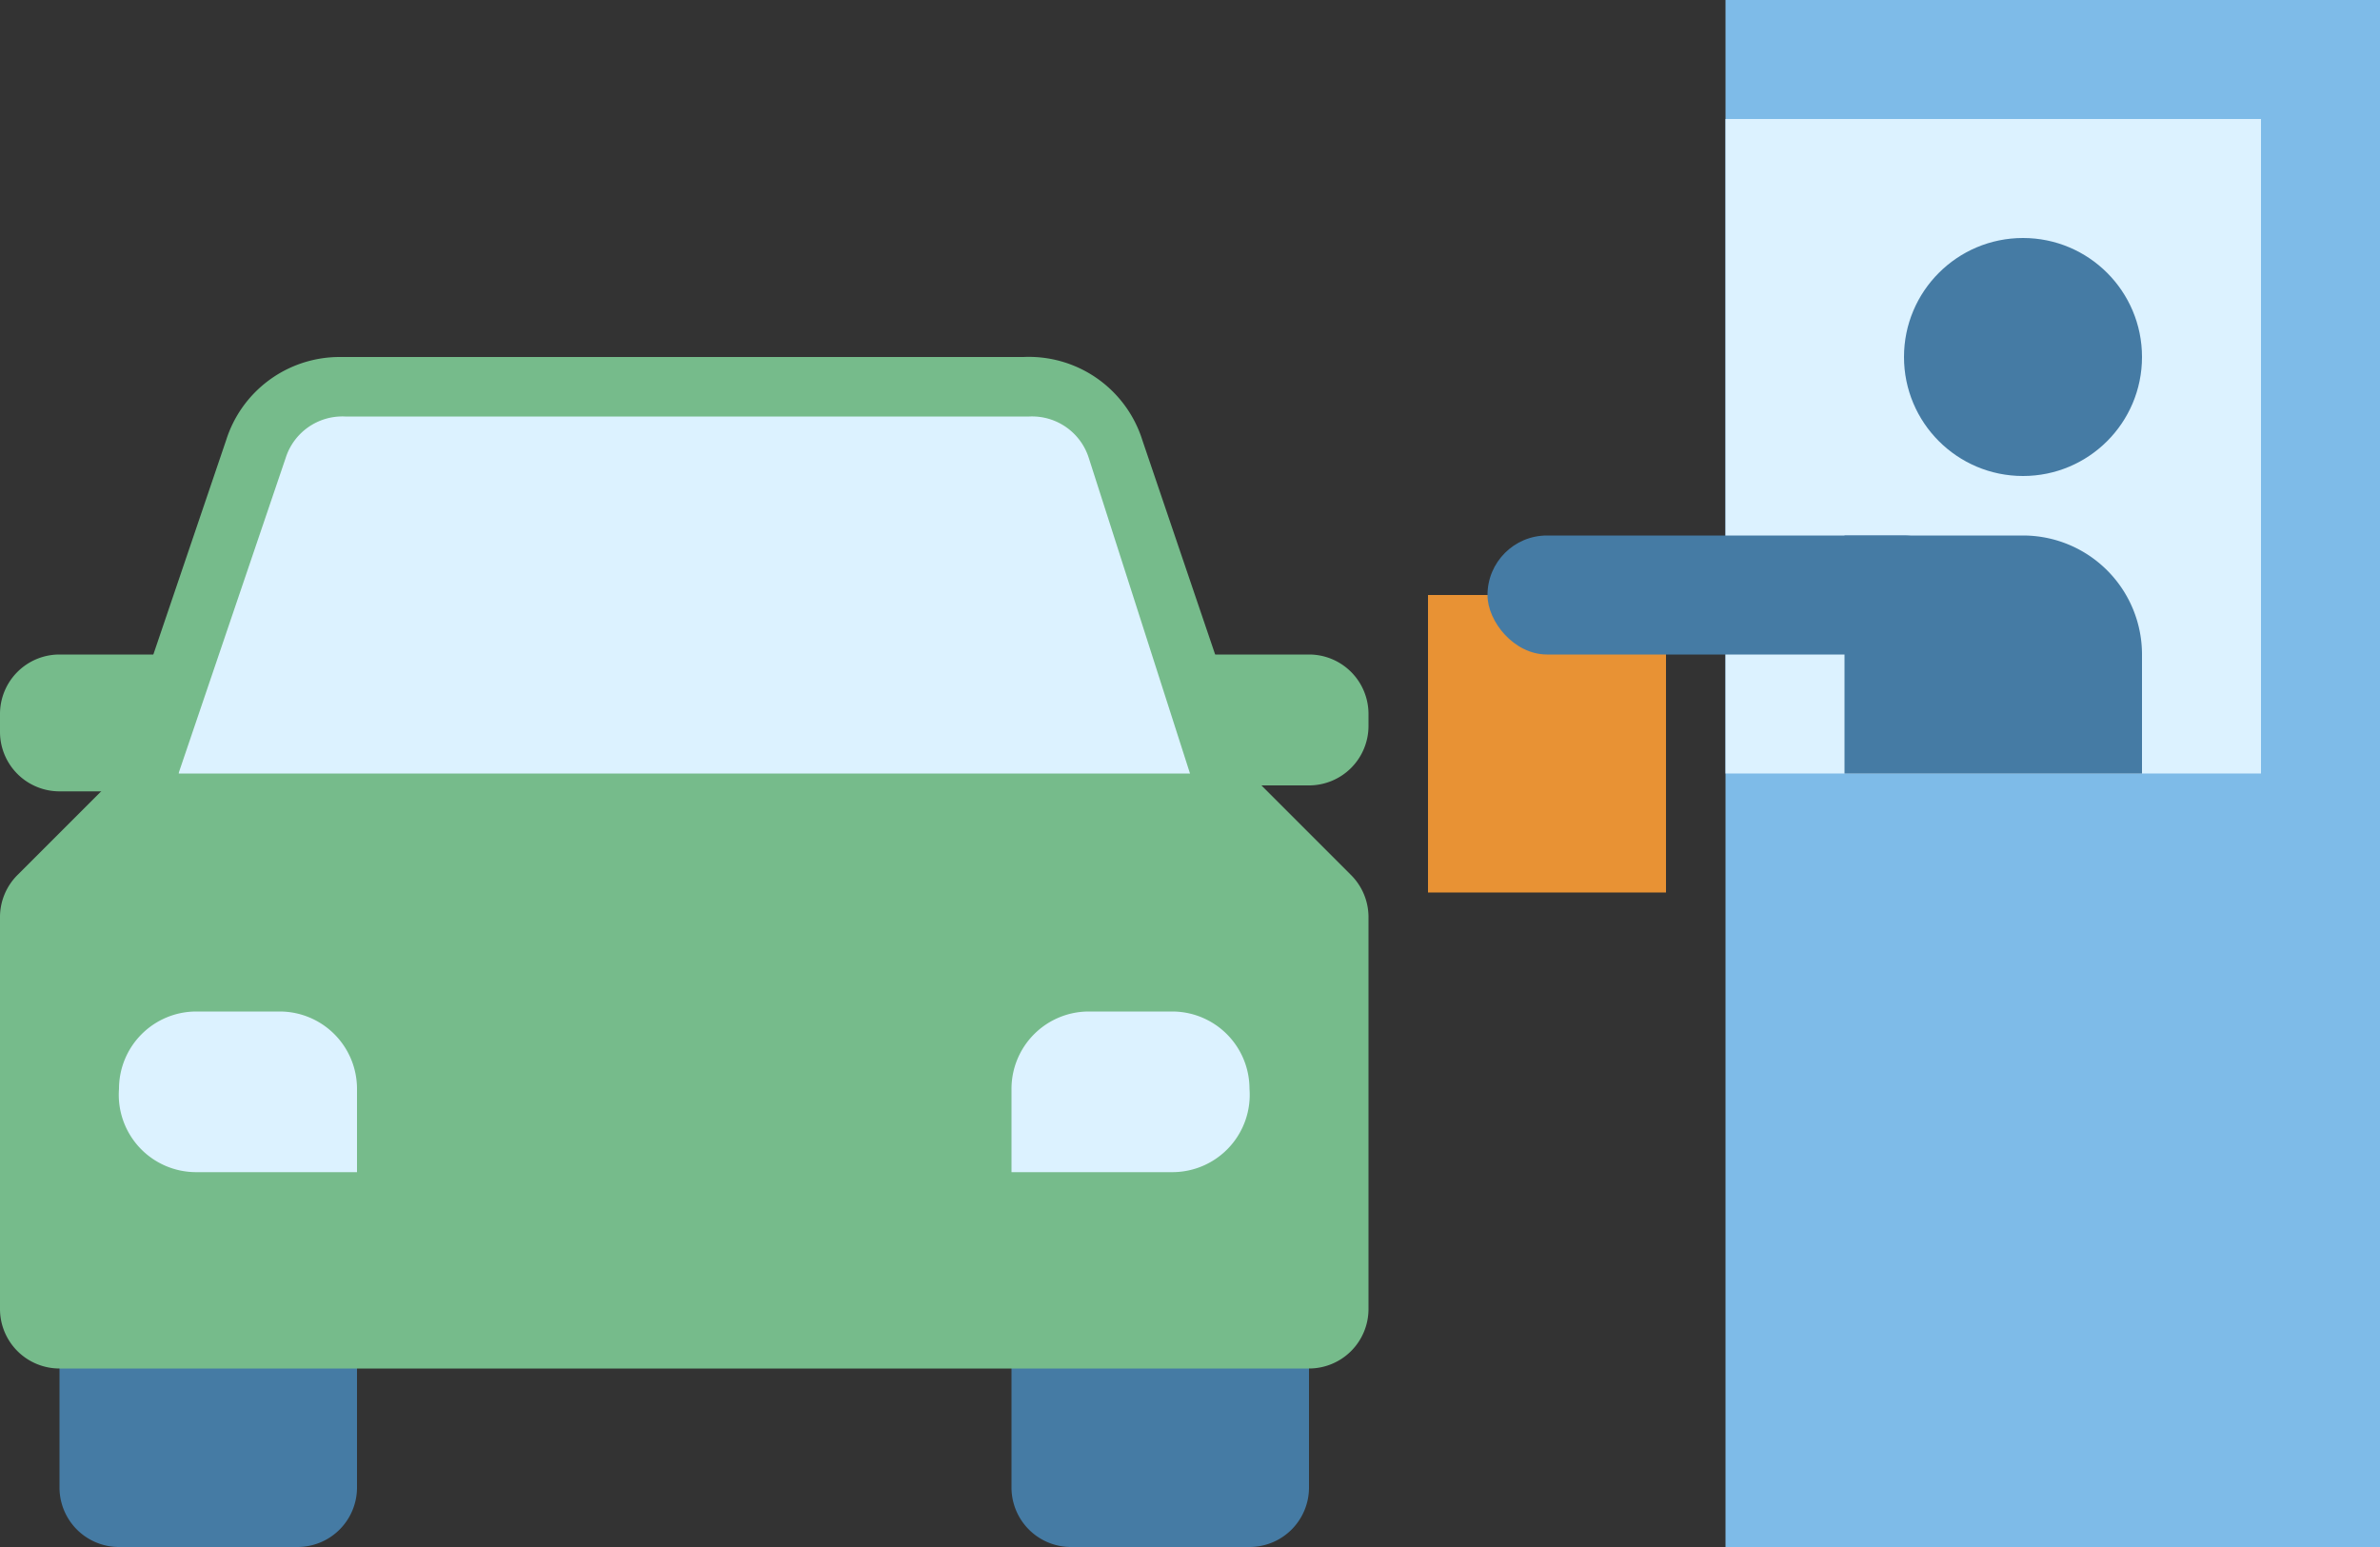 <svg xmlns="http://www.w3.org/2000/svg" width='40' viewBox="0 0 40 26"><rect x="0" y="0" width="40" height="26" fill="#333333" stroke="none"/><path d="M1 22h5v3a1 1 0 01-1 1H2a1 1 0 01-1-1v-3zm16 0h5v3a1 1 0 01-1 1h-3a1 1 0 01-1-1v-3z" fill="#457ba4"></path><path d="M21 13H2L.3 14.7a1 1 0 00-.3.7V22a1 1 0 001 1h21a1 1 0 001-1v-6.6a1 1 0 00-.3-.7z" fill="#76bb8b"></path><path d="M2.3 13.5l2-6a1.5 1.5 0 011.4-1h11.6a1.5 1.5 0 011.4 1l2 6z" fill="#dcf2ff"></path><path d="M17.3 7a1 1 0 011 .7L20 13H3l1.8-5.3a1 1 0 011-.7h11.5m0-1H5.7a2 2 0 00-1.9 1.4L2 12.7 1.6 14h19.8l-.4-1.3-1.8-5.3a2 2 0 00-2-1.4z" fill="#76bb8b"></path><path d="M1 11h2v2.3H1a1 1 0 01-1-1V12a1 1 0 011-1zm21 2.2h-2V11h2a1 1 0 011 1v.2a1 1 0 01-1 1z" fill="#76bb8b"></path><path d="M3.3 17h1.4A1.3 1.3 0 016 18.3v1.4H3.3A1.3 1.3 0 012 18.3 1.3 1.3 0 013.3 17zm15 0h1.4a1.3 1.3 0 011.3 1.3 1.3 1.3 0 01-1.3 1.4H17v-1.4a1.3 1.3 0 011.3-1.3z" fill="#dcf2ff"></path><path fill="#7ebbe8" d="M40 26H29V0h11z"></path><path fill="#dcf2ff" d="M38 13h-9V2h9z"></path><circle cx="34" cy="6" r="2" fill="#457ba4"></circle><path d="M36 13h-5V9h3a2 2 0 012 2v2z" fill="#457ba4"></path><path fill="#e89234" d="M24 10h4v5h-4z"></path><rect x="25" y="9" width="8" height="2" rx="1" transform="rotate(-180 29 10)" fill="#457ba4"></rect></svg>